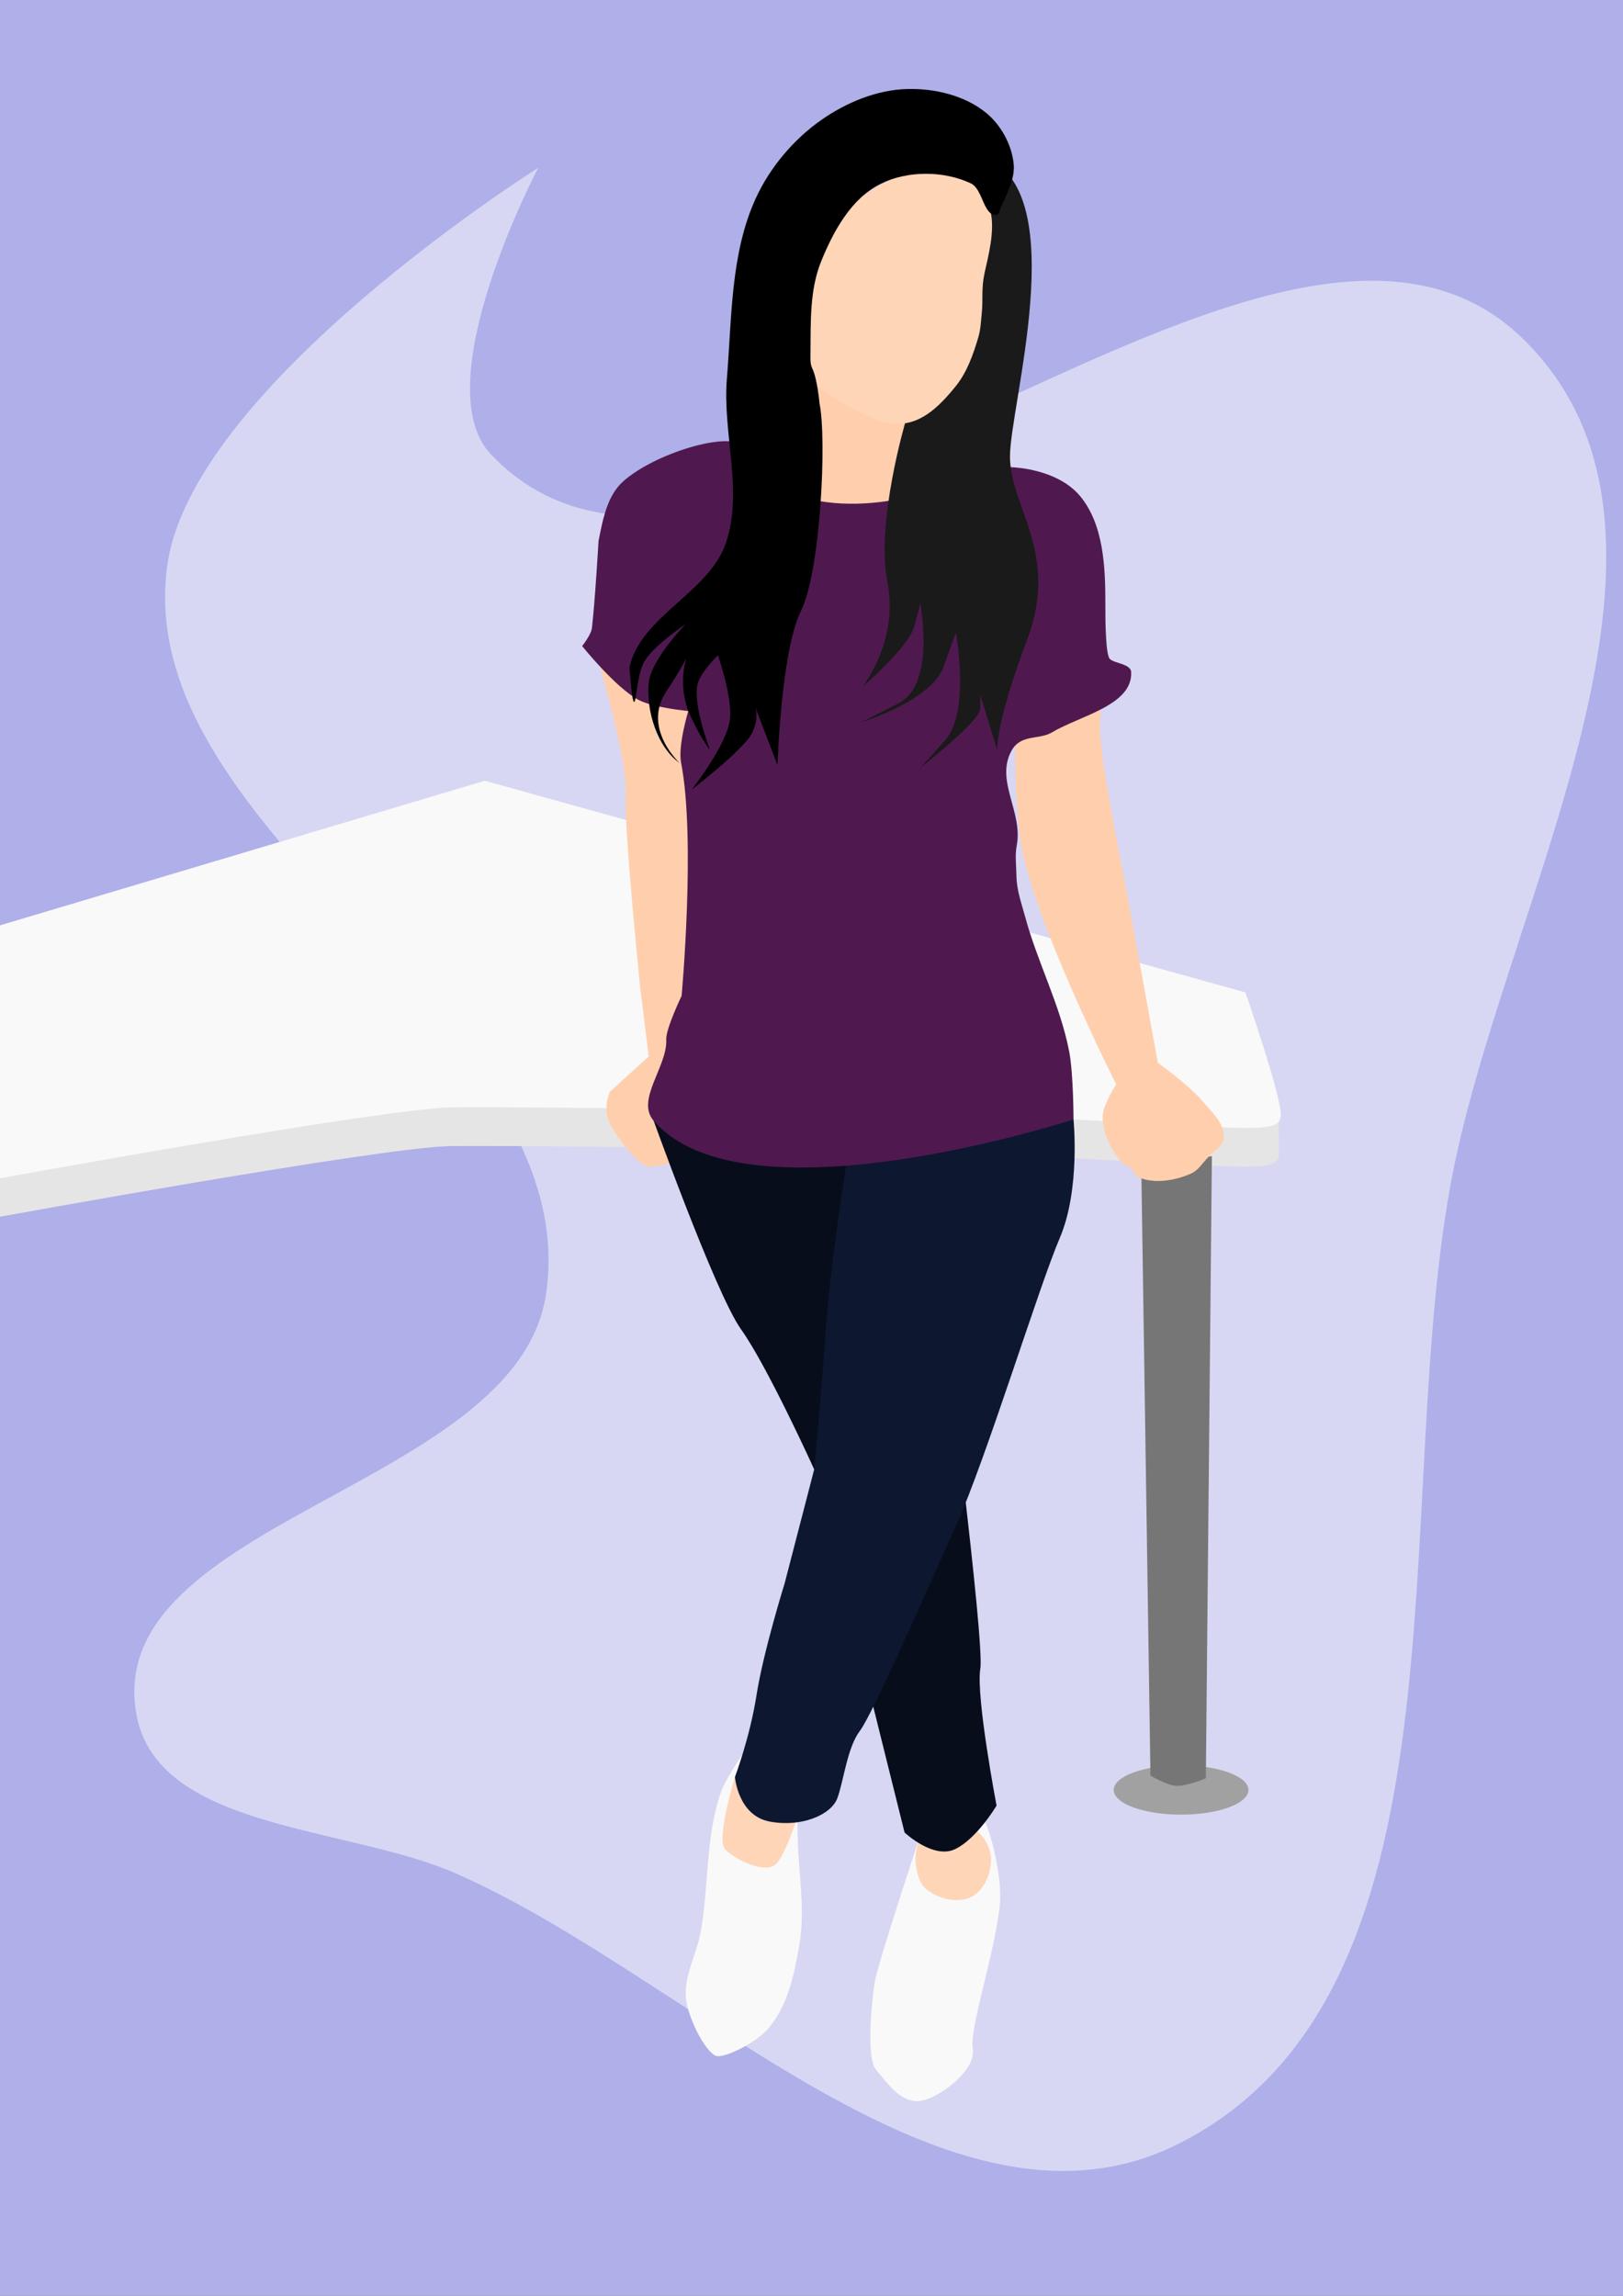 <?xml version="1.0" encoding="UTF-8" standalone="no"?>
<svg
   xmlns:dc="http://purl.org/dc/elements/1.1/"
   xmlns:cc="http://creativecommons.org/ns#"
   xmlns:rdf="http://www.w3.org/1999/02/22-rdf-syntax-ns#"
   xmlns:svg="http://www.w3.org/2000/svg"
   xmlns="http://www.w3.org/2000/svg"
   xmlns:sodipodi="http://sodipodi.sourceforge.net/DTD/sodipodi-0.dtd"
   xmlns:inkscape="http://www.inkscape.org/namespaces/inkscape"
   inkscape:export-ydpi="300"
   inkscape:export-xdpi="300"
   inkscape:export-filename="/home/omkarpathak/Documents/GIT/illustrations/pngs/minakshi.png"
   sodipodi:docname="minakshi.svg"
   inkscape:version="1.0 (6e3e5246a0, 2020-05-07)"
   id="svg8"
   version="1.1"
   viewBox="0 0 210 297"
   height="297mm"
   width="210mm">
  <rect x="0" y="0" width="210" height="297" fill="#808080" stroke="none"/>
  <defs
     id="defs2" />
  <sodipodi:namedview
     inkscape:window-maximized="1"
     inkscape:window-y="0"
     inkscape:window-x="0"
     inkscape:window-height="813"
     inkscape:window-width="1600"
     showgrid="false"
     inkscape:document-rotation="0"
     inkscape:current-layer="layer1"
     inkscape:document-units="mm"
     inkscape:cy="560.55871"
     inkscape:cx="235.00368"
     inkscape:zoom="0.45216373"
     inkscape:pageshadow="2"
     inkscape:pageopacity="0"
     borderopacity="1.0"
     bordercolor="#666666"
     pagecolor="#ffffff"
     id="base" />
  <g
     id="layer1"
     inkscape:groupmode="layer"
     inkscape:label="Layer 1">
    <rect
       ry="2.063"
       y="-5.356"
       x="-0.71"
       height="305.63"
       width="222.731"
       id="rect906"
       style="opacity:1;fill:#afafe9;fill-opacity:1;stroke:none;stroke-width:1.232;stroke-opacity:0.979;paint-order:stroke fill markers" />
    <path
       sodipodi:nodetypes="caaaaaaaac"
       id="path904"
       d="m 69.639,21.706 c 0,0 -44.833,28.234 -48.001,51.482 -4.781,35.084 54.222,59.221 49.009,94.243 -3.72,24.988 -57.185,29.222 -53.036,54.142 2.529,15.189 27.16,14.587 41.273,20.744 30.559,13.333 63.973,50.033 93.715,34.963 38.307,-19.41 27.366,-81.719 35.076,-123.965 6.577,-36.039 35.605,-83.944 9.361,-109.505 C 164.953,12.565 94.358,91.259 63.522,58.783 54.897,49.699 69.639,21.706 69.639,21.706 Z"
       style="fill:#d7d7f4;stroke:none;stroke-width:0.265px;stroke-linecap:butt;stroke-linejoin:miter;stroke-opacity:1" />
    <path
       d="m 161.535,231.56 a 8.715,3.191 0 0 1 -8.701,3.191 8.715,3.191 0 0 1 -8.729,-3.18 8.715,3.191 0 0 1 8.673,-3.201 8.715,3.191 0 0 1 8.756,3.17"
       sodipodi:arc-type="arc"
       sodipodi:open="true"
       sodipodi:end="6.2767974"
       sodipodi:start="0"
       sodipodi:ry="3.1906006"
       sodipodi:rx="8.7148533"
       sodipodi:cy="231.56033"
       sodipodi:cx="152.82005"
       sodipodi:type="arc"
       id="path902"
       style="opacity:1;fill:#a1a1a1;fill-opacity:1;stroke:none;stroke-width:0.888;stroke-opacity:0.979;paint-order:stroke fill markers" />
    <path
       style="fill:#dedede;fill-opacity:1;stroke:none;stroke-width:0.265px;stroke-linecap:butt;stroke-linejoin:miter;stroke-opacity:1"
       d="m -0.842,157.547 c 0,0 50.317,-9.188 59.16,-9.292 8.842,-0.104 56.84,0.369 80.346,1.565 23.506,1.196 26.82,1.949 26.82,-0.638 0,-2.588 -4.575,-15.79 -4.575,-15.79 L 62.496,106.005 -0.289,124.919 Z"
       id="path898" />
    <path
       sodipodi:nodetypes="cssscccc"
       style="fill:#e5e5e5;fill-opacity:1;stroke:none;stroke-width:0.265px;stroke-linecap:butt;stroke-linejoin:miter;stroke-opacity:1"
       d="m -0.842,157.547 c 0,0 50.317,-9.188 59.16,-9.292 8.842,-0.104 56.84,0.369 80.346,1.565 23.506,1.196 26.82,1.949 26.82,-0.638 0,-2.588 -0.079,-5.614 -0.079,-5.614 L 62.496,106.005 -0.289,124.919 Z"
       id="path896" />
    <path
       sodipodi:nodetypes="cssscccc"
       id="path894"
       d="m -0.603,152.543 c 0,0 50.317,-9.188 59.16,-9.292 8.842,-0.104 56.84,0.369 80.346,1.565 23.506,1.196 26.82,1.949 26.82,-0.638 0,-2.588 -4.575,-15.79 -4.575,-15.79 L 62.734,101.001 -0.689,119.914 Z"
       style="fill:#f9f9f9;fill-opacity:1;stroke:none;stroke-width:0.265px;stroke-linecap:butt;stroke-linejoin:miter;stroke-opacity:1" />
    <path
       sodipodi:nodetypes="ccaccc"
       id="path900"
       d="m 147.671,150.935 1.186,78.772 c 0,0 2.122,1.24 3.306,1.319 1.324,0.088 3.862,-0.971 3.862,-0.971 l 0.783,-80.492 z"
       style="fill:#767676;fill-opacity:1;stroke:none;stroke-width:0.265px;stroke-linecap:butt;stroke-linejoin:miter;stroke-opacity:1" />
  </g>
  <g
     inkscape:label="Layer 2"
     id="layer2"
     inkscape:groupmode="layer">
    <path
       sodipodi:nodetypes="cssssssc"
       id="path892"
       d="m 119.268,236.834 c 0,0 -5.7,17.169 -6.086,19.591 -0.386,2.422 -1.157,9.827 0.201,11.382 1.358,1.555 2.925,4.008 5.307,4.008 2.382,0 7.705,-3.937 7.172,-6.768 -0.479,-2.544 2.874,-12.357 3.508,-18.697 0.38,-3.802 -1.609,-11.209 -2.405,-11.209 -0.796,0 -7.697,1.692 -7.697,1.692 z"
       style="fill:#f9f9f9;fill-opacity:1;stroke:none;stroke-width:0.265px;stroke-linecap:butt;stroke-linejoin:miter;stroke-opacity:1" />
    <path
       sodipodi:nodetypes="caaasaaasc"
       id="path890"
       d="m 96.31,226.627 c 0,0 -2.378,3.347 -3.041,5.261 -1.984,5.723 -1.548,12.02 -2.596,17.986 -0.531,3.022 -2.353,5.983 -1.868,9.012 0.433,2.704 2.784,7.123 4.095,7.123 1.311,0 4.91,-1.734 6.533,-3.623 2.497,-2.907 3.35,-7.002 3.997,-10.778 0.777,-4.536 -0.103,-9.205 -0.216,-13.806 -0.054,-2.223 -0.055,-6.368 -0.223,-6.668 -0.167,-0.299 -6.681,-4.508 -6.681,-4.508 z"
       style="fill:#f9f9f9;fill-opacity:1;stroke:none;stroke-width:0.265px;stroke-linecap:butt;stroke-linejoin:miter;stroke-opacity:1" />
    <path
       sodipodi:nodetypes="casaaacc"
       id="path888"
       d="m 119.268,236.834 c 0,0 -0.925,2.568 -0.816,3.888 0.11,1.326 0.415,2.883 1.451,3.719 1.527,1.233 4.071,1.838 5.814,0.934 1.683,-0.872 2.637,-3.217 2.501,-5.108 -0.115,-1.599 -1.247,-3.322 -2.712,-3.971 -0.53,-0.235 -1.722,0.239 -1.722,0.239 z"
       style="fill:#ffd5b8;fill-opacity:1;stroke:none;stroke-width:0.265px;stroke-linecap:butt;stroke-linejoin:miter;stroke-opacity:1" />
    <path
       id="path886"
       d="m 95.095,229.88 c 0,0 -2.477,8.052 -1.28,9.348 1.196,1.296 5.014,3.161 6.475,2.02 1.461,-1.141 3.566,-8.263 3.566,-8.263 z"
       style="fill:#ffd5b8;stroke:none;stroke-width:0.265px;stroke-linecap:butt;stroke-linejoin:miter;stroke-opacity:1;fill-opacity:1" />
    <path
       sodipodi:nodetypes="cacssssassscaaacc"
       id="path884"
       d="m 131.364,92.054 c 0,0 -0.328,12.516 1.026,18.563 2.331,10.413 12.031,29.665 12.031,29.665 0,0 -1.736,2.652 -1.749,4.154 -0.018,2.081 1.024,4.17 2.323,5.797 0.349,0.437 0.97,0.575 1.381,0.955 0.346,0.32 0.459,0.908 0.891,1.096 2.1,0.912 4.757,0.455 6.852,-0.469 0.881,-0.389 1.439,-1.285 2.089,-1.995 0.769,-0.84 2.055,-1.532 2.133,-2.667 0.13,-1.881 -1.677,-3.42 -2.893,-4.862 -1.592,-1.888 -5.637,-4.809 -5.637,-4.809 0,0 -2.673,-14.798 -4.047,-22.19 -0.562,-3.024 -1.22,-6.031 -1.718,-9.066 -0.675,-4.117 -1.631,-8.225 -1.722,-12.396 -0.028,-1.263 0.357,-3.774 0.357,-3.774 z"
       style="fill:#ffcfad;fill-opacity:1;stroke:none;stroke-width:0.265px;stroke-linecap:butt;stroke-linejoin:miter;stroke-opacity:1" />
    <path
       id="path882"
       d="m 77.261,84.99 c 0,0 3.912,13.053 3.69,17.644 -0.222,4.592 1.886,25.162 1.886,25.162 l 1.1,8.871 -4.992,4.544 c 0,0 -1.141,2.188 0.119,4.455 1.26,2.267 3.743,5.271 4.99,5.271 1.247,0 11.547,-2.102 11.547,-2.102 L 92.555,77.963 Z"
       style="fill:#ffcfad;stroke:none;stroke-width:0.265px;stroke-linecap:butt;stroke-linejoin:miter;stroke-opacity:1;fill-opacity:1" />
    <path
       sodipodi:nodetypes="cccccc"
       id="path880"
       d="m 99.317,46.221 6.723,5.981 -4.833,10.727 10.947,15.93 14.305,-20.111 z"
       style="fill:#ffcfad;fill-opacity:1;stroke:none;stroke-width:0.265px;stroke-linecap:butt;stroke-linejoin:miter;stroke-opacity:1" />
    <path
       sodipodi:nodetypes="ccsccscscc"
       id="path856"
       d="m 110.395,144.892 c 0,0 -20.886,-9.644 -26.482,-1.735 0,0 8.594,24.102 11.982,28.832 3.388,4.73 9.455,18.098 9.455,18.098 l 11.691,46.975 c 0,0 3.731,3.518 6.561,2.144 2.831,-1.374 5.342,-5.623 5.342,-5.623 0,0 -2.688,-14.119 -2.103,-17.698 0.585,-3.578 -4.73,-44.864 -4.73,-44.864 z"
       style="opacity:1;fill:#080d1c;fill-opacity:1;stroke:none;stroke-width:0.265px;stroke-linecap:butt;stroke-linejoin:miter;stroke-opacity:1" />
    <path
       id="path854"
       d="m 110.395,144.892 c 0,0 -2.889,17.563 -3.494,26.448 -0.605,8.884 -1.551,18.748 -1.551,18.748 l -3.838,14.788 c 0,0 -2.755,8.843 -3.619,14.377 -0.865,5.534 -2.799,10.626 -2.799,10.626 0,0 0.382,4.991 4.49,5.768 4.108,0.777 7.941,-0.854 8.754,-3.007 0.813,-2.153 1.266,-6.545 2.924,-8.729 1.658,-2.183 8.62,-18.08 12.462,-26.599 3.842,-8.519 10.685,-30.82 13.392,-37.139 2.707,-6.319 1.784,-15.358 1.784,-15.358 z"
       style="fill:#0d1730;stroke:none;stroke-width:0.265px;stroke-linecap:butt;stroke-linejoin:miter;stroke-opacity:1;fill-opacity:1;opacity:1" />
    <path
       sodipodi:nodetypes="cssaascsasssaacasccscacscaascc"
       id="path852"
       d="m 101.207,62.929 c 0,0 0.634,1.362 5.782,2.036 5.149,0.673 10.899,-0.482 12.038,-1.4 1.139,-0.918 8.071,-3.447 12.277,-3.098 3.063,0.255 6.479,1.339 8.444,3.701 3.059,3.678 3.283,9.206 3.273,13.973 -0.005,2.369 0.045,6.485 0.565,7.084 0.52,0.599 2.723,0.631 2.775,1.718 0.207,4.299 -6.578,5.618 -10.277,7.819 -1.632,0.971 -3.991,0.178 -5.193,2.339 -2.163,3.886 1.496,7.914 0.664,12.283 -0.243,1.275 -0.059,2.586 -0.039,3.883 0.031,1.958 0.646,3.536 1.111,5.271 1.588,5.926 4.559,11.471 5.716,17.496 0.553,2.881 0.56,8.782 0.56,8.782 0,0 -42.555,13.901 -54.347,0.149 -2.307,-2.69 1.819,-7.001 1.651,-10.502 -0.065,-1.355 1.987,-5.643 1.987,-5.643 v 0 c 0,0 1.852,-20.259 -0.071,-30.157 -0.429,-2.208 0.935,-6.682 0.935,-6.682 0,0 -4.517,-0.407 -6.463,-1.449 -2.956,-1.583 -7.272,-6.949 -7.272,-6.949 0,0 1.168,-1.475 1.268,-2.352 0.407,-3.562 0.847,-11.142 0.847,-11.142 0,0 -0.004,-0.045 0,-0.067 0.538,-2.729 1.1,-5.858 3.166,-7.72 4.037,-3.637 13.675,-6.571 15.644,-4.586 1.97,1.985 4.96,5.213 4.96,5.213 z"
       style="opacity:1;fill:#4f194f;fill-opacity:1;stroke:none;stroke-width:0.265px;stroke-linecap:butt;stroke-linejoin:miter;stroke-opacity:1" />
    <path
       sodipodi:nodetypes="cscscscscscsccssscc"
       id="path860"
       d="m 117.185,54.468 c 0,0 -3.887,13.1 -2.369,20.786 1.518,7.686 -3.218,13.591 -3.218,13.591 0,0 5.962,-5.079 6.715,-7.844 0.753,-2.765 0.753,-2.939 0.753,-2.939 0,0 2.062,10.448 -2.815,12.927 l -4.877,2.479 c 0,0 9.127,-2.79 10.717,-7.211 l 1.591,-4.421 c 0,0 1.898,10.241 -1.4,13.935 -3.298,3.694 -3.298,3.627 -3.298,3.627 0,0 7.848,-6.085 7.848,-7.729 v -1.774 l 2.213,7.205 c 0,0 -0.352,-3.181 3.867,-14.373 4.219,-11.192 -2.232,-17.118 -2.232,-23.674 0,-6.556 7.983,-33.793 -2.942,-38.537 -4.009,-1.741 -6.467,11.795 -6.467,11.795 z"
       style="opacity:1;fill:#1a1a1a;fill-opacity:1;stroke:none;stroke-width:0.265px;stroke-linecap:butt;stroke-linejoin:miter;stroke-opacity:1" />
    <path
       sodipodi:nodetypes="sasaaaasssaas"
       id="path850"
       d="m 119.969,22.002 c -3.769,0.322 -7.241,2.171 -9.901,4.668 -3.996,3.751 -7.022,9.282 -7.936,14.399 -0.347,1.944 0.206,4.253 1.251,6.014 1.455,2.451 3.999,4.198 6.514,5.54 2.27,1.211 4.898,2.569 7.427,2.099 2.588,-0.481 4.665,-2.688 6.32,-4.735 1.479,-1.829 2.293,-4.15 2.955,-6.406 0.297,-1.011 0.328,-2.083 0.437,-3.132 0.178,-1.703 -0.091,-3.033 0.355,-5.125 0.445,-2.092 1.408,-5.471 0.743,-8.1 -0.421,-1.666 -1.416,-3.352 -2.854,-4.292 -1.504,-0.983 -4.15,-1.03 -5.31,-0.93 z"
       style="opacity:1;fill:#ffd5b8;fill-opacity:1;stroke:none;stroke-width:0.265px;stroke-linecap:butt;stroke-linejoin:miter;stroke-opacity:1" />
    <path
       sodipodi:nodetypes="saaaaaaacsacasscccacaczccsssaaassss"
       id="path858"
       d="m 129.428,26.993 c 0.793,-1.864 1.942,-3.811 1.728,-5.826 -0.264,-2.492 -1.654,-5.021 -3.601,-6.599 -2.753,-2.232 -6.641,-3.147 -10.184,-3.051 -3.921,0.106 -7.857,1.735 -11.072,3.982 -3.639,2.543 -6.7,6.18 -8.539,10.221 -3.254,7.152 -3.061,15.448 -3.709,23.279 -0.585,7.076 2.175,14.592 -0.15,21.301 -2.218,6.398 -11.026,9.428 -12.459,16.046 0.271,3.345 0.436,4.57 0.64,4.454 0.26,-0.147 0.379,-3.714 1.309,-5.265 1.226,-2.044 5.309,-4.789 5.309,-4.789 0,0 -4.472,4.601 -4.76,7.567 -0.359,3.704 1.135,8.37 4.017,10.415 0,0 -4.937,-4.523 -1.732,-9.296 2.851,-4.246 4.195,-7.559 4.195,-7.559 0,0 -3.477,4.149 -1.364,10.107 1.534,3.517 2.837,5.081 2.837,5.081 0,0 -2.241,-5.68 -1.644,-8.504 0.318,-1.506 2.635,-3.791 2.635,-3.791 0,0 2.005,5.655 1.537,8.494 -0.55,3.338 -4.914,8.881 -4.914,8.881 0,0 6.772,-5.186 7.813,-7.329 1.04,-2.143 0.31,-3.567 0.31,-3.567 l 2.971,7.734 c 0,0 0.461,-14.738 3.027,-19.917 2.567,-5.179 3.359,-22.297 2.411,-26.86 0,0 -0.268,-3.167 -0.948,-4.564 -0.299,-0.614 -0.224,-1.408 -0.22,-2.118 0.027,-3.93 -0.099,-8.068 1.378,-11.71 1.58,-3.896 3.902,-8.142 7.666,-10.017 3.489,-1.737 8.164,-1.732 11.693,-0.076 1.597,0.75 1.597,4.243 3.355,4.093 0.312,-0.027 0.341,-0.529 0.464,-0.817 z"
       style="opacity:1;fill:#000000;fill-opacity:1;stroke:none;stroke-width:0.265px;stroke-linecap:butt;stroke-linejoin:miter;stroke-opacity:1" />
  </g>
</svg>
